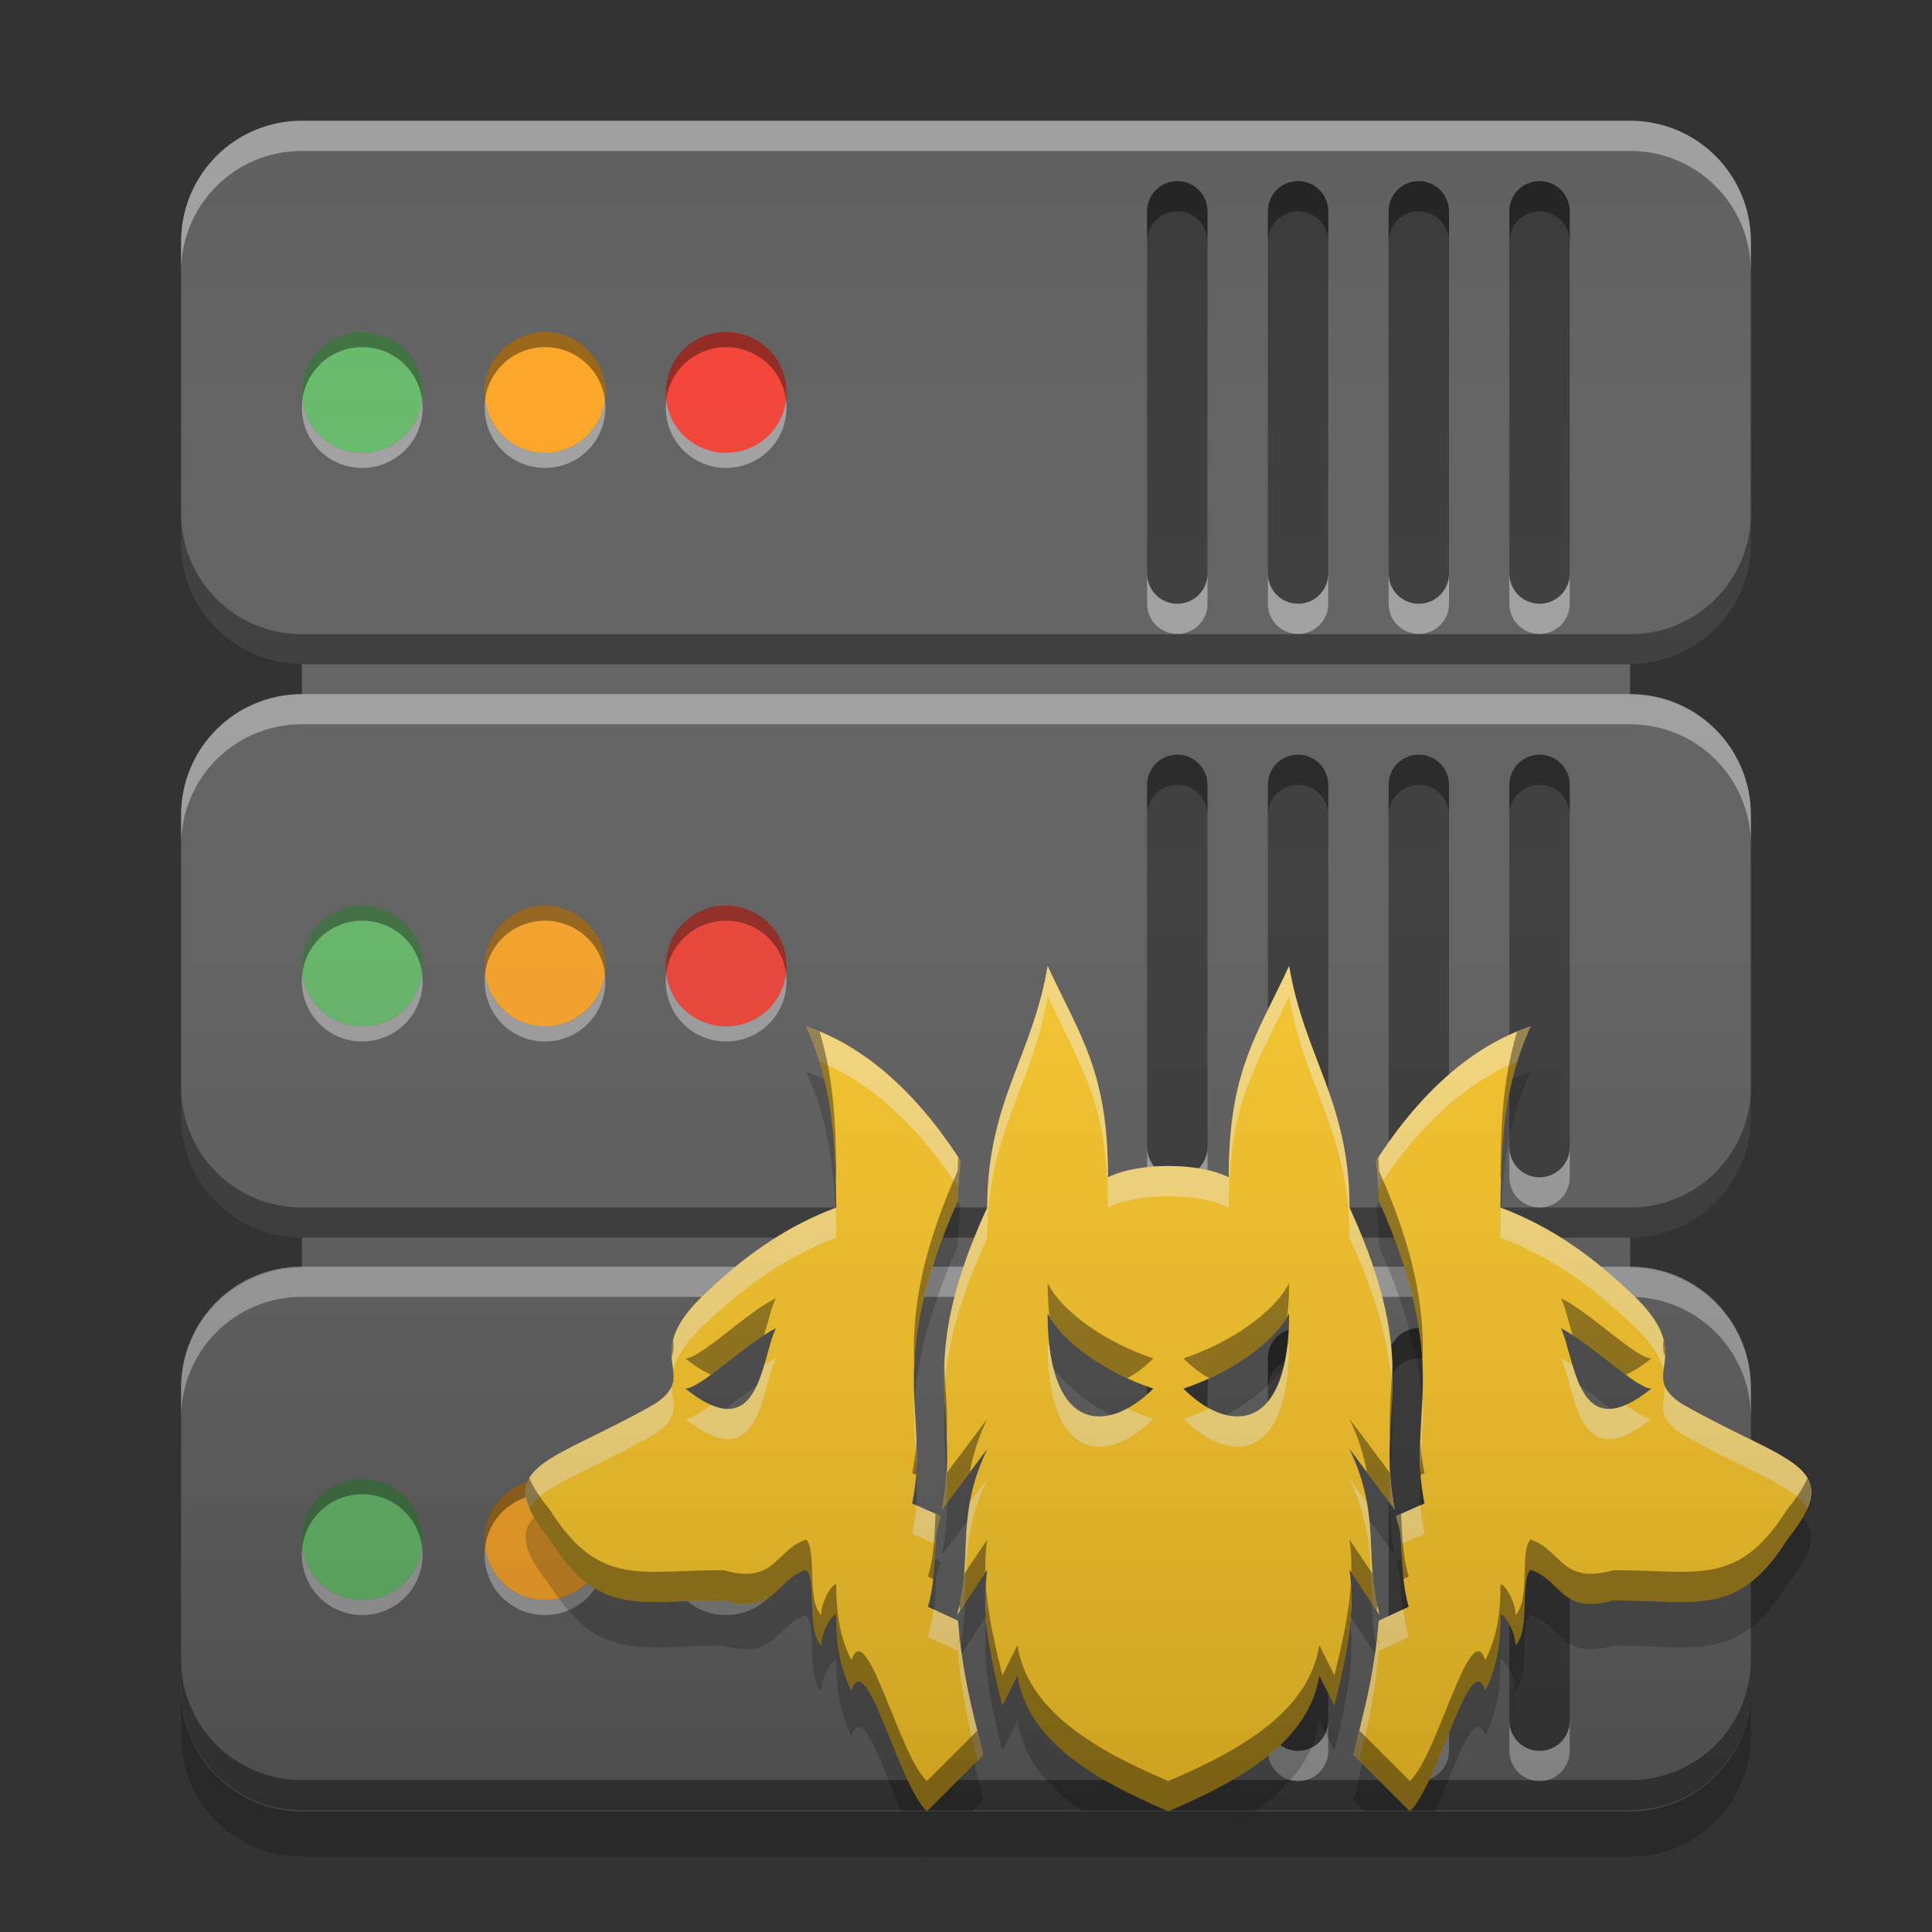
<svg xmlns="http://www.w3.org/2000/svg" xmlns:xlink="http://www.w3.org/1999/xlink" width="32" height="32" viewBox="0 0 32 32" version="1.1">
<rect x="0" y="0" width="32" height="32" fill="#333333" stroke="none"/>
<defs>
<linearGradient id="linear0" gradientUnits="userSpaceOnUse" x1="34" y1="60" x2="34" y2="4" gradientTransform="matrix(0.5,0,0,0.5,0,0)">
<stop offset="0" style="stop-color:rgb(0%,0%,0%);stop-opacity:0.2;"/>
<stop offset="1" style="stop-color:rgb(100%,100%,100%);stop-opacity:0;"/>
</linearGradient>
</defs>
<g id="surface1">
<path style=" stroke:none;fill-rule:nonzero;fill:rgb(38.039%,38.039%,38.039%);fill-opacity:0.996;" d="M 7 7 L 25 7 C 26.105 7 27 7.895 27 9 L 27 22 C 27 23.105 26.105 24 25 24 L 7 24 C 5.895 24 5 23.105 5 22 L 5 9 C 5 7.895 5.895 7 7 7 Z M 7 7 "/>
<path style=" stroke:none;fill-rule:nonzero;fill:rgb(38.039%,38.039%,38.039%);fill-opacity:0.996;" d="M 5 2 L 27 2 C 28.105 2 29 2.895 29 4 L 29 9 C 29 10.105 28.105 11 27 11 L 5 11 C 3.895 11 3 10.105 3 9 L 3 4 C 3 2.895 3.895 2 5 2 Z M 5 2 "/>
<path style=" stroke:none;fill-rule:nonzero;fill:rgb(40%,73.333%,41.569%);fill-opacity:0.996;" d="M 6 5.5 C 6.551 5.5 7 5.949 7 6.5 C 7 7.051 6.551 7.5 6 7.5 C 5.449 7.5 5 7.051 5 6.5 C 5 5.949 5.449 5.5 6 5.5 Z M 6 5.5 "/>
<path style=" stroke:none;fill-rule:nonzero;fill:rgb(0%,0%,0%);fill-opacity:0.4;" d="M 5.973 5.5 C 5.434 5.512 5 5.953 5 6.5 C 5 6.543 5.004 6.586 5.008 6.625 C 5.07 6.129 5.488 5.75 6 5.75 C 6.512 5.75 6.93 6.129 6.992 6.625 C 6.996 6.586 7 6.543 7 6.5 C 7 5.945 6.555 5.5 6 5.5 C 5.992 5.5 5.98 5.5 5.973 5.5 Z M 5.973 5.5 "/>
<path style=" stroke:none;fill-rule:nonzero;fill:rgb(100%,100%,100%);fill-opacity:0.4;" d="M 5.973 7.75 C 5.434 7.738 5 7.297 5 6.75 C 5 6.707 5.004 6.664 5.008 6.625 C 5.07 7.121 5.488 7.5 6 7.5 C 6.512 7.5 6.93 7.121 6.992 6.625 C 6.996 6.664 7 6.707 7 6.75 C 7 7.305 6.555 7.75 6 7.75 C 5.992 7.75 5.98 7.75 5.973 7.75 Z M 5.973 7.75 "/>
<path style=" stroke:none;fill-rule:nonzero;fill:rgb(100%,65.49%,14.902%);fill-opacity:0.996;" d="M 9.027 5.5 C 9.578 5.5 10.027 5.949 10.027 6.5 C 10.027 7.051 9.578 7.5 9.027 7.5 C 8.473 7.5 8.027 7.051 8.027 6.5 C 8.027 5.949 8.473 5.5 9.027 5.5 Z M 9.027 5.5 "/>
<path style=" stroke:none;fill-rule:nonzero;fill:rgb(0%,0%,0%);fill-opacity:0.4;" d="M 9 5.5 C 8.457 5.512 8.027 5.953 8.027 6.5 C 8.027 6.543 8.027 6.586 8.035 6.625 C 8.094 6.129 8.516 5.75 9.027 5.75 C 9.539 5.75 9.957 6.129 10.02 6.625 C 10.023 6.586 10.027 6.543 10.027 6.5 C 10.027 5.945 9.582 5.5 9.027 5.5 C 9.02 5.5 9.008 5.5 9 5.5 Z M 9 5.5 "/>
<path style=" stroke:none;fill-rule:nonzero;fill:rgb(100%,100%,100%);fill-opacity:0.4;" d="M 9 7.75 C 8.457 7.738 8.027 7.297 8.027 6.75 C 8.027 6.707 8.027 6.664 8.035 6.625 C 8.094 7.121 8.516 7.5 9.027 7.5 C 9.539 7.5 9.957 7.121 10.02 6.625 C 10.023 6.664 10.027 6.707 10.027 6.75 C 10.027 7.305 9.582 7.75 9.027 7.75 C 9.02 7.75 9.008 7.75 9 7.75 Z M 9 7.75 "/>
<path style=" stroke:none;fill-rule:nonzero;fill:rgb(95.686%,26.275%,21.176%);fill-opacity:0.996;" d="M 12.027 5.5 C 12.578 5.5 13.027 5.949 13.027 6.5 C 13.027 7.051 12.578 7.5 12.027 7.5 C 11.473 7.5 11.027 7.051 11.027 6.5 C 11.027 5.949 11.473 5.5 12.027 5.5 Z M 12.027 5.5 "/>
<path style=" stroke:none;fill-rule:nonzero;fill:rgb(0%,0%,0%);fill-opacity:0.4;" d="M 12 5.5 C 11.457 5.512 11.027 5.953 11.027 6.5 C 11.027 6.543 11.027 6.586 11.035 6.625 C 11.094 6.129 11.516 5.75 12.027 5.75 C 12.539 5.75 12.957 6.129 13.02 6.625 C 13.023 6.586 13.027 6.543 13.027 6.5 C 13.027 5.945 12.582 5.5 12.027 5.5 C 12.02 5.5 12.008 5.5 12 5.5 Z M 12 5.5 "/>
<path style=" stroke:none;fill-rule:nonzero;fill:rgb(100%,100%,100%);fill-opacity:0.4;" d="M 12 7.75 C 11.457 7.738 11.027 7.297 11.027 6.75 C 11.027 6.707 11.027 6.664 11.035 6.625 C 11.094 7.121 11.516 7.5 12.027 7.5 C 12.539 7.5 12.957 7.121 13.02 6.625 C 13.023 6.664 13.027 6.707 13.027 6.75 C 13.027 7.305 12.582 7.75 12.027 7.75 C 12.02 7.75 12.008 7.75 12 7.75 Z M 12 7.75 "/>
<path style=" stroke:none;fill-rule:nonzero;fill:rgb(100%,100%,100%);fill-opacity:0.4;" d="M 5 2 C 3.891 2 3 2.891 3 4 L 3 4.5 C 3 3.391 3.891 2.5 5 2.5 L 27 2.5 C 28.109 2.5 29 3.391 29 4.5 L 29 4 C 29 2.891 28.109 2 27 2 Z M 5 2 "/>
<path style=" stroke:none;fill-rule:nonzero;fill:rgb(0%,0%,0%);fill-opacity:0.4;" d="M 5 11.004 C 3.891 11.004 3 10.109 3 9.004 L 3 8.504 C 3 9.609 3.891 10.504 5 10.504 L 27 10.504 C 28.109 10.504 29 9.609 29 8.504 L 29 9.004 C 29 10.109 28.109 11.004 27 11.004 Z M 5 11.004 "/>
<path style=" stroke:none;fill-rule:nonzero;fill:rgb(38.039%,38.039%,38.039%);fill-opacity:0.996;" d="M 5 21 L 27 21 C 28.105 21 29 21.895 29 23 L 29 28 C 29 29.105 28.105 30 27 30 L 5 30 C 3.895 30 3 29.105 3 28 L 3 23 C 3 21.895 3.895 21 5 21 Z M 5 21 "/>
<path style=" stroke:none;fill-rule:nonzero;fill:rgb(38.039%,38.039%,38.039%);fill-opacity:0.996;" d="M 5 11.5 L 27 11.5 C 28.105 11.5 29 12.395 29 13.5 L 29 18.5 C 29 19.605 28.105 20.5 27 20.5 L 5 20.5 C 3.895 20.5 3 19.605 3 18.5 L 3 13.5 C 3 12.395 3.895 11.5 5 11.5 Z M 5 11.5 "/>
<path style=" stroke:none;fill-rule:nonzero;fill:rgb(100%,100%,100%);fill-opacity:0.4;" d="M 5 11.496 C 3.891 11.496 3 12.391 3 13.496 L 3 13.996 C 3 12.891 3.891 11.996 5 11.996 L 27 11.996 C 28.109 11.996 29 12.891 29 13.996 L 29 13.496 C 29 12.391 28.109 11.496 27 11.496 Z M 5 11.496 "/>
<path style=" stroke:none;fill-rule:nonzero;fill:rgb(0%,0%,0%);fill-opacity:0.4;" d="M 5 20.5 C 3.891 20.5 3 19.609 3 18.5 L 3 18 C 3 19.109 3.891 20 5 20 L 27 20 C 28.109 20 29 19.109 29 18 L 29 18.5 C 29 19.609 28.109 20.5 27 20.5 Z M 5 20.5 "/>
<path style=" stroke:none;fill-rule:nonzero;fill:rgb(100%,100%,100%);fill-opacity:0.4;" d="M 5 20.98 C 3.891 20.98 3 21.875 3 22.98 L 3 23.48 C 3 22.375 3.891 21.48 5 21.48 L 27 21.48 C 28.109 21.48 29 22.375 29 23.48 L 29 22.98 C 29 21.875 28.109 20.98 27 20.98 Z M 5 20.98 "/>
<path style=" stroke:none;fill-rule:nonzero;fill:rgb(0%,0%,0%);fill-opacity:0.4;" d="M 5 29.984 C 3.891 29.984 3 29.094 3 27.984 L 3 27.484 C 3 28.594 3.891 29.484 5 29.484 L 27 29.484 C 28.109 29.484 29 28.594 29 27.484 L 29 27.984 C 29 29.094 28.109 29.984 27 29.984 Z M 5 29.984 "/>
<path style=" stroke:none;fill-rule:nonzero;fill:rgb(40%,73.333%,41.569%);fill-opacity:0.996;" d="M 6 15 C 6.551 15 7 15.449 7 16 C 7 16.551 6.551 17 6 17 C 5.449 17 5 16.551 5 16 C 5 15.449 5.449 15 6 15 Z M 6 15 "/>
<path style=" stroke:none;fill-rule:nonzero;fill:rgb(0%,0%,0%);fill-opacity:0.4;" d="M 5.973 15 C 5.434 15.012 5 15.453 5 16 C 5 16.043 5.004 16.086 5.008 16.125 C 5.07 15.629 5.488 15.25 6 15.25 C 6.512 15.25 6.93 15.629 6.992 16.125 C 6.996 16.086 7 16.043 7 16 C 7 15.445 6.555 15 6 15 C 5.992 15 5.98 15 5.973 15 Z M 5.973 15 "/>
<path style=" stroke:none;fill-rule:nonzero;fill:rgb(100%,100%,100%);fill-opacity:0.4;" d="M 5.973 17.25 C 5.434 17.238 5 16.797 5 16.25 C 5 16.207 5.004 16.164 5.008 16.125 C 5.07 16.621 5.488 17 6 17 C 6.512 17 6.93 16.621 6.992 16.125 C 6.996 16.164 7 16.207 7 16.25 C 7 16.805 6.555 17.25 6 17.25 C 5.992 17.25 5.98 17.25 5.973 17.25 Z M 5.973 17.25 "/>
<path style=" stroke:none;fill-rule:nonzero;fill:rgb(100%,65.49%,14.902%);fill-opacity:0.996;" d="M 9.027 15 C 9.578 15 10.027 15.449 10.027 16 C 10.027 16.551 9.578 17 9.027 17 C 8.473 17 8.027 16.551 8.027 16 C 8.027 15.449 8.473 15 9.027 15 Z M 9.027 15 "/>
<path style=" stroke:none;fill-rule:nonzero;fill:rgb(0%,0%,0%);fill-opacity:0.4;" d="M 9 15 C 8.457 15.012 8.027 15.453 8.027 16 C 8.027 16.043 8.027 16.086 8.035 16.125 C 8.094 15.629 8.516 15.25 9.027 15.25 C 9.539 15.25 9.957 15.629 10.02 16.125 C 10.023 16.086 10.027 16.043 10.027 16 C 10.027 15.445 9.582 15 9.027 15 C 9.02 15 9.008 15 9 15 Z M 9 15 "/>
<path style=" stroke:none;fill-rule:nonzero;fill:rgb(100%,100%,100%);fill-opacity:0.4;" d="M 9 17.25 C 8.457 17.238 8.027 16.797 8.027 16.25 C 8.027 16.207 8.027 16.164 8.035 16.125 C 8.094 16.621 8.516 17 9.027 17 C 9.539 17 9.957 16.621 10.02 16.125 C 10.023 16.164 10.027 16.207 10.027 16.25 C 10.027 16.805 9.582 17.25 9.027 17.25 C 9.02 17.25 9.008 17.25 9 17.25 Z M 9 17.25 "/>
<path style=" stroke:none;fill-rule:nonzero;fill:rgb(95.686%,26.275%,21.176%);fill-opacity:0.996;" d="M 12.027 15 C 12.578 15 13.027 15.449 13.027 16 C 13.027 16.551 12.578 17 12.027 17 C 11.473 17 11.027 16.551 11.027 16 C 11.027 15.449 11.473 15 12.027 15 Z M 12.027 15 "/>
<path style=" stroke:none;fill-rule:nonzero;fill:rgb(0%,0%,0%);fill-opacity:0.4;" d="M 12 15 C 11.457 15.012 11.027 15.453 11.027 16 C 11.027 16.043 11.027 16.086 11.035 16.125 C 11.094 15.629 11.516 15.25 12.027 15.25 C 12.539 15.25 12.957 15.629 13.02 16.125 C 13.023 16.086 13.027 16.043 13.027 16 C 13.027 15.445 12.582 15 12.027 15 C 12.02 15 12.008 15 12 15 Z M 12 15 "/>
<path style=" stroke:none;fill-rule:nonzero;fill:rgb(100%,100%,100%);fill-opacity:0.4;" d="M 12 17.25 C 11.457 17.238 11.027 16.797 11.027 16.25 C 11.027 16.207 11.027 16.164 11.035 16.125 C 11.094 16.621 11.516 17 12.027 17 C 12.539 17 12.957 16.621 13.02 16.125 C 13.023 16.164 13.027 16.207 13.027 16.25 C 13.027 16.805 12.582 17.25 12.027 17.25 C 12.02 17.25 12.008 17.25 12 17.25 Z M 12 17.25 "/>
<path style=" stroke:none;fill-rule:nonzero;fill:rgb(40%,73.333%,41.569%);fill-opacity:0.996;" d="M 6 24.5 C 6.551 24.5 7 24.949 7 25.5 C 7 26.051 6.551 26.5 6 26.5 C 5.449 26.5 5 26.051 5 25.5 C 5 24.949 5.449 24.5 6 24.5 Z M 6 24.5 "/>
<path style=" stroke:none;fill-rule:nonzero;fill:rgb(0%,0%,0%);fill-opacity:0.4;" d="M 5.973 24.5 C 5.434 24.512 5 24.953 5 25.5 C 5 25.543 5.004 25.586 5.008 25.625 C 5.07 25.129 5.488 24.75 6 24.75 C 6.512 24.75 6.93 25.129 6.992 25.625 C 6.996 25.586 7 25.543 7 25.5 C 7 24.945 6.555 24.5 6 24.5 C 5.992 24.5 5.98 24.5 5.973 24.5 Z M 5.973 24.5 "/>
<path style=" stroke:none;fill-rule:nonzero;fill:rgb(100%,100%,100%);fill-opacity:0.4;" d="M 5.973 26.75 C 5.434 26.738 5 26.297 5 25.75 C 5 25.707 5.004 25.664 5.008 25.625 C 5.07 26.121 5.488 26.5 6 26.5 C 6.512 26.5 6.93 26.121 6.992 25.625 C 6.996 25.664 7 25.707 7 25.75 C 7 26.305 6.555 26.75 6 26.75 C 5.992 26.75 5.98 26.75 5.973 26.75 Z M 5.973 26.75 "/>
<path style=" stroke:none;fill-rule:nonzero;fill:rgb(100%,65.49%,14.902%);fill-opacity:0.996;" d="M 9.027 24.5 C 9.578 24.5 10.027 24.949 10.027 25.5 C 10.027 26.051 9.578 26.5 9.027 26.5 C 8.473 26.5 8.027 26.051 8.027 25.5 C 8.027 24.949 8.473 24.5 9.027 24.5 Z M 9.027 24.5 "/>
<path style=" stroke:none;fill-rule:nonzero;fill:rgb(0%,0%,0%);fill-opacity:0.4;" d="M 9 24.5 C 8.457 24.512 8.027 24.953 8.027 25.5 C 8.027 25.543 8.027 25.586 8.035 25.625 C 8.094 25.129 8.516 24.75 9.027 24.75 C 9.539 24.75 9.957 25.129 10.02 25.625 C 10.023 25.586 10.027 25.543 10.027 25.5 C 10.027 24.945 9.582 24.5 9.027 24.5 C 9.02 24.5 9.008 24.5 9 24.5 Z M 9 24.5 "/>
<path style=" stroke:none;fill-rule:nonzero;fill:rgb(100%,100%,100%);fill-opacity:0.4;" d="M 9 26.75 C 8.457 26.738 8.027 26.297 8.027 25.75 C 8.027 25.707 8.027 25.664 8.035 25.625 C 8.094 26.121 8.516 26.5 9.027 26.5 C 9.539 26.5 9.957 26.121 10.02 25.625 C 10.023 25.664 10.027 25.707 10.027 25.75 C 10.027 26.305 9.582 26.75 9.027 26.75 C 9.02 26.75 9.008 26.75 9 26.75 Z M 9 26.75 "/>
<path style=" stroke:none;fill-rule:nonzero;fill:rgb(95.686%,26.275%,21.176%);fill-opacity:0.996;" d="M 12.027 24.5 C 12.578 24.5 13.027 24.949 13.027 25.5 C 13.027 26.051 12.578 26.5 12.027 26.5 C 11.473 26.5 11.027 26.051 11.027 25.5 C 11.027 24.949 11.473 24.5 12.027 24.5 Z M 12.027 24.5 "/>
<path style=" stroke:none;fill-rule:nonzero;fill:rgb(0%,0%,0%);fill-opacity:0.4;" d="M 12 24.5 C 11.457 24.512 11.027 24.953 11.027 25.5 C 11.027 25.543 11.027 25.586 11.035 25.625 C 11.094 25.129 11.516 24.75 12.027 24.75 C 12.539 24.75 12.957 25.129 13.02 25.625 C 13.023 25.586 13.027 25.543 13.027 25.5 C 13.027 24.945 12.582 24.5 12.027 24.5 C 12.02 24.5 12.008 24.5 12 24.5 Z M 12 24.5 "/>
<path style=" stroke:none;fill-rule:nonzero;fill:rgb(100%,100%,100%);fill-opacity:0.4;" d="M 12 26.75 C 11.457 26.738 11.027 26.297 11.027 25.75 C 11.027 25.707 11.027 25.664 11.035 25.625 C 11.094 26.121 11.516 26.5 12.027 26.5 C 12.539 26.5 12.957 26.121 13.02 25.625 C 13.023 25.664 13.027 25.707 13.027 25.75 C 13.027 26.305 12.582 26.75 12.027 26.75 C 12.02 26.75 12.008 26.75 12 26.75 Z M 12 26.75 "/>
<path style=" stroke:none;fill-rule:nonzero;fill:rgb(0%,0%,0%);fill-opacity:0.2;" d="M 3 28 L 3 28.75 C 3 29.859 3.891 30.75 5 30.75 L 15.352 30.75 C 15.215 30.621 15.07 30.324 14.934 30 L 5 30 C 3.891 30 3 29.109 3 28 Z M 15.352 30.75 L 19.352 30.75 C 18.824 30.527 18.336 30.281 17.934 30 L 16.102 30 Z M 19.352 30.75 L 23.352 30.75 L 22.602 30 L 20.77 30 C 20.367 30.281 19.879 30.527 19.352 30.75 Z M 23.352 30.75 L 27 30.75 C 28.109 30.75 29 29.859 29 28.75 L 29 28 C 29 29.109 28.109 30 27 30 L 23.77 30 C 23.633 30.324 23.488 30.621 23.352 30.75 Z M 23.352 30.75 "/>
<path style=" stroke:none;fill-rule:nonzero;fill:rgb(0%,0%,0%);fill-opacity:0.4;" d="M 19.5 3 C 19.777 3 20 3.223 20 3.5 L 20 9.5 C 20 9.777 19.777 10 19.5 10 C 19.223 10 19 9.777 19 9.5 L 19 3.5 C 19 3.223 19.223 3 19.5 3 Z M 19.5 3 "/>
<path style=" stroke:none;fill-rule:nonzero;fill:rgb(0%,0%,0%);fill-opacity:0.4;" d="M 19.5 3 C 19.223 3 19 3.223 19 3.5 L 19 4 C 19 3.723 19.223 3.5 19.5 3.5 C 19.777 3.5 20 3.723 20 4 L 20 3.5 C 20 3.223 19.777 3 19.5 3 Z M 19.5 3 "/>
<path style=" stroke:none;fill-rule:nonzero;fill:rgb(100%,100%,100%);fill-opacity:0.4;" d="M 19.5 10.5 C 19.223 10.5 19 10.277 19 10 L 19 9.5 C 19 9.777 19.223 10 19.5 10 C 19.777 10 20 9.777 20 9.5 L 20 10 C 20 10.277 19.777 10.5 19.5 10.5 Z M 19.5 10.5 "/>
<path style=" stroke:none;fill-rule:nonzero;fill:rgb(0%,0%,0%);fill-opacity:0.4;" d="M 21.5 3 C 21.777 3 22 3.223 22 3.5 L 22 9.5 C 22 9.777 21.777 10 21.5 10 C 21.223 10 21 9.777 21 9.5 L 21 3.5 C 21 3.223 21.223 3 21.5 3 Z M 21.5 3 "/>
<path style=" stroke:none;fill-rule:nonzero;fill:rgb(0%,0%,0%);fill-opacity:0.4;" d="M 21.5 3 C 21.223 3 21 3.223 21 3.5 L 21 4 C 21 3.723 21.223 3.5 21.5 3.5 C 21.777 3.5 22 3.723 22 4 L 22 3.5 C 22 3.223 21.777 3 21.5 3 Z M 21.5 3 "/>
<path style=" stroke:none;fill-rule:nonzero;fill:rgb(100%,100%,100%);fill-opacity:0.4;" d="M 21.5 10.5 C 21.223 10.5 21 10.277 21 10 L 21 9.5 C 21 9.777 21.223 10 21.5 10 C 21.777 10 22 9.777 22 9.5 L 22 10 C 22 10.277 21.777 10.5 21.5 10.5 Z M 21.5 10.5 "/>
<path style=" stroke:none;fill-rule:nonzero;fill:rgb(0%,0%,0%);fill-opacity:0.4;" d="M 23.5 3 C 23.777 3 24 3.223 24 3.5 L 24 9.5 C 24 9.777 23.777 10 23.5 10 C 23.223 10 23 9.777 23 9.5 L 23 3.5 C 23 3.223 23.223 3 23.5 3 Z M 23.5 3 "/>
<path style=" stroke:none;fill-rule:nonzero;fill:rgb(0%,0%,0%);fill-opacity:0.4;" d="M 23.5 3 C 23.223 3 23 3.223 23 3.5 L 23 4 C 23 3.723 23.223 3.5 23.5 3.5 C 23.777 3.5 24 3.723 24 4 L 24 3.5 C 24 3.223 23.777 3 23.5 3 Z M 23.5 3 "/>
<path style=" stroke:none;fill-rule:nonzero;fill:rgb(100%,100%,100%);fill-opacity:0.4;" d="M 23.5 10.5 C 23.223 10.5 23 10.277 23 10 L 23 9.5 C 23 9.777 23.223 10 23.5 10 C 23.777 10 24 9.777 24 9.5 L 24 10 C 24 10.277 23.777 10.5 23.5 10.5 Z M 23.5 10.5 "/>
<path style=" stroke:none;fill-rule:nonzero;fill:rgb(0%,0%,0%);fill-opacity:0.4;" d="M 25.5 3 C 25.777 3 26 3.223 26 3.5 L 26 9.5 C 26 9.777 25.777 10 25.5 10 C 25.223 10 25 9.777 25 9.5 L 25 3.5 C 25 3.223 25.223 3 25.5 3 Z M 25.5 3 "/>
<path style=" stroke:none;fill-rule:nonzero;fill:rgb(0%,0%,0%);fill-opacity:0.4;" d="M 25.5 3 C 25.223 3 25 3.223 25 3.5 L 25 4 C 25 3.723 25.223 3.5 25.5 3.5 C 25.777 3.5 26 3.723 26 4 L 26 3.5 C 26 3.223 25.777 3 25.5 3 Z M 25.5 3 "/>
<path style=" stroke:none;fill-rule:nonzero;fill:rgb(100%,100%,100%);fill-opacity:0.4;" d="M 25.5 10.5 C 25.223 10.5 25 10.277 25 10 L 25 9.5 C 25 9.777 25.223 10 25.5 10 C 25.777 10 26 9.777 26 9.5 L 26 10 C 26 10.277 25.777 10.5 25.5 10.5 Z M 25.5 10.5 "/>
<path style=" stroke:none;fill-rule:nonzero;fill:rgb(0%,0%,0%);fill-opacity:0.4;" d="M 19.5 12.5 C 19.777 12.5 20 12.723 20 13 L 20 19 C 20 19.277 19.777 19.5 19.5 19.5 C 19.223 19.5 19 19.277 19 19 L 19 13 C 19 12.723 19.223 12.5 19.5 12.5 Z M 19.5 12.5 "/>
<path style=" stroke:none;fill-rule:nonzero;fill:rgb(0%,0%,0%);fill-opacity:0.4;" d="M 19.5 12.5 C 19.223 12.5 19 12.723 19 13 L 19 13.5 C 19 13.223 19.223 13 19.5 13 C 19.777 13 20 13.223 20 13.5 L 20 13 C 20 12.723 19.777 12.5 19.5 12.5 Z M 19.5 12.5 "/>
<path style=" stroke:none;fill-rule:nonzero;fill:rgb(100%,100%,100%);fill-opacity:0.4;" d="M 19.5 20 C 19.223 20 19 19.777 19 19.5 L 19 19 C 19 19.277 19.223 19.5 19.5 19.5 C 19.777 19.5 20 19.277 20 19 L 20 19.5 C 20 19.777 19.777 20 19.5 20 Z M 19.5 20 "/>
<path style=" stroke:none;fill-rule:nonzero;fill:rgb(0%,0%,0%);fill-opacity:0.4;" d="M 21.5 12.5 C 21.777 12.5 22 12.723 22 13 L 22 19 C 22 19.277 21.777 19.5 21.5 19.5 C 21.223 19.5 21 19.277 21 19 L 21 13 C 21 12.723 21.223 12.5 21.5 12.5 Z M 21.5 12.5 "/>
<path style=" stroke:none;fill-rule:nonzero;fill:rgb(0%,0%,0%);fill-opacity:0.4;" d="M 21.5 12.5 C 21.223 12.5 21 12.723 21 13 L 21 13.5 C 21 13.223 21.223 13 21.5 13 C 21.777 13 22 13.223 22 13.5 L 22 13 C 22 12.723 21.777 12.5 21.5 12.5 Z M 21.5 12.5 "/>
<path style=" stroke:none;fill-rule:nonzero;fill:rgb(100%,100%,100%);fill-opacity:0.4;" d="M 21.5 20 C 21.223 20 21 19.777 21 19.5 L 21 19 C 21 19.277 21.223 19.5 21.5 19.5 C 21.777 19.5 22 19.277 22 19 L 22 19.5 C 22 19.777 21.777 20 21.5 20 Z M 21.5 20 "/>
<path style=" stroke:none;fill-rule:nonzero;fill:rgb(0%,0%,0%);fill-opacity:0.4;" d="M 23.5 12.5 C 23.777 12.5 24 12.723 24 13 L 24 19 C 24 19.277 23.777 19.5 23.5 19.5 C 23.223 19.5 23 19.277 23 19 L 23 13 C 23 12.723 23.223 12.5 23.5 12.5 Z M 23.5 12.5 "/>
<path style=" stroke:none;fill-rule:nonzero;fill:rgb(0%,0%,0%);fill-opacity:0.4;" d="M 23.5 12.5 C 23.223 12.5 23 12.723 23 13 L 23 13.5 C 23 13.223 23.223 13 23.5 13 C 23.777 13 24 13.223 24 13.5 L 24 13 C 24 12.723 23.777 12.5 23.5 12.5 Z M 23.5 12.5 "/>
<path style=" stroke:none;fill-rule:nonzero;fill:rgb(100%,100%,100%);fill-opacity:0.4;" d="M 23.5 20 C 23.223 20 23 19.777 23 19.5 L 23 19 C 23 19.277 23.223 19.5 23.5 19.5 C 23.777 19.5 24 19.277 24 19 L 24 19.5 C 24 19.777 23.777 20 23.5 20 Z M 23.5 20 "/>
<path style=" stroke:none;fill-rule:nonzero;fill:rgb(0%,0%,0%);fill-opacity:0.4;" d="M 25.5 12.5 C 25.777 12.5 26 12.723 26 13 L 26 19 C 26 19.277 25.777 19.5 25.5 19.5 C 25.223 19.5 25 19.277 25 19 L 25 13 C 25 12.723 25.223 12.5 25.5 12.5 Z M 25.5 12.5 "/>
<path style=" stroke:none;fill-rule:nonzero;fill:rgb(0%,0%,0%);fill-opacity:0.4;" d="M 25.5 12.5 C 25.223 12.5 25 12.723 25 13 L 25 13.5 C 25 13.223 25.223 13 25.5 13 C 25.777 13 26 13.223 26 13.5 L 26 13 C 26 12.723 25.777 12.5 25.5 12.5 Z M 25.5 12.5 "/>
<path style=" stroke:none;fill-rule:nonzero;fill:rgb(100%,100%,100%);fill-opacity:0.4;" d="M 25.5 20 C 25.223 20 25 19.777 25 19.5 L 25 19 C 25 19.277 25.223 19.5 25.5 19.5 C 25.777 19.5 26 19.277 26 19 L 26 19.5 C 26 19.777 25.777 20 25.5 20 Z M 25.5 20 "/>
<path style=" stroke:none;fill-rule:nonzero;fill:rgb(0%,0%,0%);fill-opacity:0.4;" d="M 19.5 22 C 19.777 22 20 22.223 20 22.5 L 20 28.5 C 20 28.777 19.777 29 19.5 29 C 19.223 29 19 28.777 19 28.5 L 19 22.5 C 19 22.223 19.223 22 19.5 22 Z M 19.5 22 "/>
<path style=" stroke:none;fill-rule:nonzero;fill:rgb(0%,0%,0%);fill-opacity:0.4;" d="M 19.5 22 C 19.223 22 19 22.223 19 22.5 L 19 23 C 19 22.723 19.223 22.5 19.5 22.5 C 19.777 22.5 20 22.723 20 23 L 20 22.5 C 20 22.223 19.777 22 19.5 22 Z M 19.5 22 "/>
<path style=" stroke:none;fill-rule:nonzero;fill:rgb(100%,100%,100%);fill-opacity:0.4;" d="M 19.5 29.5 C 19.223 29.5 19 29.277 19 29 L 19 28.5 C 19 28.777 19.223 29 19.5 29 C 19.777 29 20 28.777 20 28.5 L 20 29 C 20 29.277 19.777 29.5 19.5 29.5 Z M 19.5 29.5 "/>
<path style=" stroke:none;fill-rule:nonzero;fill:rgb(0%,0%,0%);fill-opacity:0.4;" d="M 21.5 22 C 21.777 22 22 22.223 22 22.5 L 22 28.5 C 22 28.777 21.777 29 21.5 29 C 21.223 29 21 28.777 21 28.5 L 21 22.5 C 21 22.223 21.223 22 21.5 22 Z M 21.5 22 "/>
<path style=" stroke:none;fill-rule:nonzero;fill:rgb(0%,0%,0%);fill-opacity:0.4;" d="M 21.5 22 C 21.223 22 21 22.223 21 22.5 L 21 23 C 21 22.723 21.223 22.5 21.5 22.5 C 21.777 22.5 22 22.723 22 23 L 22 22.5 C 22 22.223 21.777 22 21.5 22 Z M 21.5 22 "/>
<path style=" stroke:none;fill-rule:nonzero;fill:rgb(100%,100%,100%);fill-opacity:0.4;" d="M 21.5 29.5 C 21.223 29.5 21 29.277 21 29 L 21 28.5 C 21 28.777 21.223 29 21.5 29 C 21.777 29 22 28.777 22 28.5 L 22 29 C 22 29.277 21.777 29.5 21.5 29.5 Z M 21.5 29.5 "/>
<path style=" stroke:none;fill-rule:nonzero;fill:rgb(0%,0%,0%);fill-opacity:0.4;" d="M 23.5 22 C 23.777 22 24 22.223 24 22.5 L 24 28.5 C 24 28.777 23.777 29 23.5 29 C 23.223 29 23 28.777 23 28.5 L 23 22.5 C 23 22.223 23.223 22 23.5 22 Z M 23.5 22 "/>
<path style=" stroke:none;fill-rule:nonzero;fill:rgb(0%,0%,0%);fill-opacity:0.4;" d="M 23.5 22 C 23.223 22 23 22.223 23 22.5 L 23 23 C 23 22.723 23.223 22.5 23.5 22.5 C 23.777 22.5 24 22.723 24 23 L 24 22.5 C 24 22.223 23.777 22 23.5 22 Z M 23.5 22 "/>
<path style=" stroke:none;fill-rule:nonzero;fill:rgb(100%,100%,100%);fill-opacity:0.4;" d="M 23.5 29.5 C 23.223 29.5 23 29.277 23 29 L 23 28.5 C 23 28.777 23.223 29 23.5 29 C 23.777 29 24 28.777 24 28.5 L 24 29 C 24 29.277 23.777 29.5 23.5 29.5 Z M 23.5 29.5 "/>
<path style=" stroke:none;fill-rule:nonzero;fill:rgb(0%,0%,0%);fill-opacity:0.4;" d="M 25.5 22 C 25.777 22 26 22.223 26 22.5 L 26 28.5 C 26 28.777 25.777 29 25.5 29 C 25.223 29 25 28.777 25 28.5 L 25 22.5 C 25 22.223 25.223 22 25.5 22 Z M 25.5 22 "/>
<path style=" stroke:none;fill-rule:nonzero;fill:rgb(0%,0%,0%);fill-opacity:0.4;" d="M 25.5 22 C 25.223 22 25 22.223 25 22.5 L 25 23 C 25 22.723 25.223 22.5 25.5 22.5 C 25.777 22.5 26 22.723 26 23 L 26 22.5 C 26 22.223 25.777 22 25.5 22 Z M 25.5 22 "/>
<path style=" stroke:none;fill-rule:nonzero;fill:rgb(100%,100%,100%);fill-opacity:0.4;" d="M 25.5 29.5 C 25.223 29.5 25 29.277 25 29 L 25 28.5 C 25 28.777 25.223 29 25.5 29 C 25.777 29 26 28.777 26 28.5 L 26 29 C 26 29.277 25.777 29.5 25.5 29.5 Z M 25.5 29.5 "/>
<path style=" stroke:none;fill-rule:nonzero;fill:rgb(100%,79.216%,15.686%);fill-opacity:1;" d="M 17.352 16 C 17.102 17.5 16.352 18.25 16.352 20 C 15.117 22.688 15.93 23.344 15.602 25 L 16.352 24 C 15.812 25.129 16.125 25.789 15.852 26.75 L 16.352 26 C 16.242 26.754 16.422 27.5 16.602 28.25 L 16.852 27.75 C 17.02 28.812 18.074 29.457 19.352 30 C 20.629 29.457 21.684 28.812 21.852 27.75 L 22.102 28.25 C 22.281 27.5 22.461 26.754 22.352 26 L 22.852 26.75 C 22.578 25.789 22.891 25.129 22.352 24 L 23.102 25 C 22.773 23.344 23.586 22.688 22.352 20 C 22.352 18.25 21.602 17.5 21.352 16 C 20.805 17.176 20.352 17.75 20.352 19.5 C 19.852 19.25 18.852 19.25 18.352 19.5 C 18.352 17.75 17.898 17.176 17.352 16 Z M 13.352 17 C 13.824 18.027 13.84 19.066 13.852 20 C 12.965 20.336 12.289 20.836 11.602 21.5 C 10.602 22.5 11.602 22.75 10.852 23.25 C 9.102 24.25 8.102 24.25 9.102 25.5 C 9.93 26.809 10.602 26.5 11.984 26.508 C 12.852 26.75 12.828 26.176 13.352 26 C 13.535 26.172 13.352 27 13.602 27.25 C 13.602 27 13.816 26.691 13.852 26.75 C 13.852 27 13.852 27.5 14.102 28 C 14.352 27.25 14.879 29.555 15.352 30 L 16.285 29.066 L 16.113 28.367 C 16 27.887 15.91 27.375 15.867 26.844 L 15.371 26.613 C 15.484 26.211 15.477 25.859 15.504 25.41 C 15.508 25.328 15.566 25.199 15.574 25.109 L 15.109 24.902 C 15.258 24.164 15.145 23.652 15.137 22.895 C 15.129 22.152 15.27 21.223 15.863 19.891 C 15.867 19.656 15.883 19.434 15.91 19.227 C 15.348 18.348 14.496 17.383 13.352 17 Z M 25.352 17 C 24.207 17.383 23.355 18.348 22.793 19.227 C 22.82 19.434 22.836 19.656 22.84 19.891 C 23.434 21.223 23.574 22.152 23.566 22.895 C 23.559 23.652 23.445 24.164 23.594 24.902 L 23.125 25.109 C 23.137 25.199 23.195 25.328 23.199 25.41 C 23.227 25.859 23.219 26.211 23.332 26.613 L 22.836 26.844 C 22.793 27.375 22.703 27.887 22.586 28.367 L 22.418 29.066 L 23.352 30 C 23.824 29.555 24.352 27.25 24.602 28 C 24.852 27.5 24.852 27 24.852 26.75 C 24.887 26.691 25.102 27 25.102 27.25 C 25.352 27 25.168 26.172 25.352 26 C 25.875 26.176 25.852 26.75 26.719 26.508 C 28.102 26.5 28.773 26.809 29.602 25.5 C 30.602 24.25 29.602 24.25 27.852 23.25 C 27.102 22.75 28.102 22.5 27.102 21.5 C 26.414 20.836 25.738 20.336 24.852 20 C 24.863 19.066 24.879 18.027 25.352 17 Z M 17.352 21.75 C 17.602 22.25 18.352 22.75 19.102 23 C 18.352 23.75 17.352 23.75 17.352 21.75 Z M 21.352 21.75 C 21.352 23.75 20.352 23.75 19.602 23 C 20.352 22.75 21.102 22.25 21.352 21.75 Z M 12.852 22 C 12.602 22.5 12.602 24 11.352 23 C 11.602 23 12.352 22.25 12.852 22 Z M 25.852 22 C 26.352 22.25 27.102 23 27.352 23 C 26.102 24 26.102 22.5 25.852 22 Z M 25.852 22 "/>
<path style=" stroke:none;fill-rule:nonzero;fill:rgb(100%,100%,100%);fill-opacity:0.4;" d="M 17.352 16 C 17.102 17.5 16.352 18.25 16.352 20 C 15.68 21.465 15.617 22.328 15.641 23.078 C 15.672 22.434 15.824 21.652 16.352 20.5 C 16.352 18.75 17.102 18 17.352 16.5 C 17.898 17.676 18.352 18.25 18.352 20 C 18.852 19.75 19.852 19.75 20.352 20 C 20.352 18.25 20.805 17.676 21.352 16.5 C 21.602 18 22.352 18.75 22.352 20.5 C 22.879 21.652 23.031 22.434 23.062 23.078 C 23.086 22.328 23.023 21.465 22.352 20 C 22.352 18.25 21.602 17.5 21.352 16 C 20.805 17.176 20.352 17.75 20.352 19.5 C 19.852 19.25 18.852 19.25 18.352 19.5 C 18.352 17.75 17.898 17.176 17.352 16 Z M 13.352 17 C 13.441 17.195 13.512 17.391 13.574 17.582 C 14.582 18 15.348 18.859 15.871 19.668 C 15.879 19.516 15.895 19.367 15.91 19.227 C 15.348 18.348 14.496 17.383 13.352 17 Z M 25.352 17 C 24.207 17.383 23.355 18.348 22.793 19.227 C 22.809 19.367 22.824 19.516 22.832 19.668 C 23.355 18.859 24.121 18 25.129 17.582 C 25.191 17.391 25.262 17.195 25.352 17 Z M 13.844 20.004 C 12.961 20.34 12.285 20.84 11.602 21.5 C 11.016 22.086 11.117 22.414 11.148 22.688 C 11.199 22.504 11.32 22.281 11.602 22 C 12.289 21.336 12.965 20.836 13.852 20.5 C 13.852 20.34 13.848 20.172 13.844 20.004 Z M 24.859 20.004 C 24.855 20.172 24.852 20.34 24.852 20.5 C 25.738 20.836 26.414 21.336 27.102 22 C 27.383 22.281 27.504 22.504 27.555 22.688 C 27.586 22.414 27.688 22.086 27.102 21.5 C 26.418 20.84 25.742 20.34 24.859 20.004 Z M 17.352 22.25 C 17.352 24.25 18.352 24.25 19.102 23.5 C 18.957 23.453 18.812 23.395 18.672 23.328 C 18.102 23.637 17.52 23.445 17.383 22.305 C 17.371 22.285 17.359 22.27 17.352 22.25 Z M 21.352 22.25 C 21.344 22.27 21.332 22.289 21.32 22.305 C 21.184 23.445 20.602 23.637 20.031 23.328 C 19.891 23.395 19.746 23.453 19.602 23.5 C 20.352 24.25 21.352 24.25 21.352 22.25 Z M 12.852 22.5 C 12.789 22.531 12.727 22.57 12.656 22.613 C 12.523 23.066 12.324 23.508 11.777 23.27 C 11.594 23.402 11.441 23.5 11.352 23.5 C 12.602 24.5 12.602 23 12.852 22.5 Z M 25.852 22.5 C 26.102 23 26.102 24.5 27.352 23.5 C 27.262 23.5 27.109 23.402 26.926 23.27 C 26.379 23.508 26.18 23.066 26.047 22.613 C 25.98 22.57 25.914 22.531 25.852 22.5 Z M 11.125 22.969 C 11.082 23.055 11.004 23.148 10.852 23.25 C 9.387 24.086 8.449 24.223 8.766 24.98 C 8.988 24.602 9.777 24.363 10.852 23.75 C 11.273 23.469 11.141 23.266 11.125 22.969 Z M 27.578 22.969 C 27.562 23.266 27.43 23.469 27.852 23.75 C 28.926 24.363 29.715 24.602 29.938 24.98 C 30.258 24.223 29.316 24.086 27.852 23.25 C 27.699 23.148 27.621 23.055 27.578 22.969 Z M 15.141 23.105 C 15.137 23.203 15.137 23.301 15.137 23.391 C 15.141 23.754 15.168 24.055 15.18 24.352 C 15.203 23.938 15.156 23.562 15.141 23.105 Z M 23.562 23.105 C 23.547 23.562 23.5 23.938 23.523 24.352 C 23.535 24.055 23.562 23.754 23.566 23.391 C 23.566 23.301 23.566 23.203 23.562 23.105 Z M 15.68 24.34 C 15.672 24.547 15.648 24.762 15.602 25 L 15.68 24.898 C 15.688 24.703 15.688 24.52 15.68 24.34 Z M 23.023 24.34 C 23.016 24.52 23.016 24.703 23.023 24.898 L 23.102 25 C 23.055 24.762 23.031 24.547 23.023 24.34 Z M 16.352 24.5 L 16.062 24.883 C 15.945 25.535 16.047 26.066 15.852 26.75 L 15.969 26.574 L 15.969 26.57 C 16.023 25.93 15.949 25.348 16.352 24.5 Z M 22.352 24.5 C 22.754 25.348 22.68 25.93 22.734 26.57 C 22.734 26.574 22.734 26.574 22.734 26.574 L 22.852 26.75 C 22.656 26.066 22.758 25.535 22.641 24.883 Z M 15.176 24.93 C 15.164 25.082 15.145 25.234 15.109 25.402 L 15.496 25.574 C 15.496 25.52 15.5 25.469 15.504 25.41 C 15.508 25.328 15.566 25.199 15.578 25.109 Z M 23.527 24.93 L 23.125 25.109 C 23.137 25.199 23.195 25.328 23.199 25.41 C 23.203 25.469 23.207 25.52 23.207 25.574 L 23.594 25.402 C 23.559 25.234 23.539 25.082 23.527 24.93 Z M 16.352 26.5 L 16.32 26.547 C 16.32 26.609 16.324 26.672 16.328 26.734 C 16.332 26.656 16.34 26.578 16.352 26.5 Z M 22.352 26.5 C 22.363 26.578 22.371 26.656 22.375 26.734 C 22.379 26.672 22.383 26.609 22.383 26.547 Z M 15.461 26.656 C 15.441 26.805 15.418 26.953 15.371 27.113 L 15.867 27.344 C 15.91 27.875 16 28.387 16.117 28.867 L 16.188 29.164 L 16.285 29.066 L 16.117 28.367 C 16.023 27.988 15.949 27.59 15.898 27.176 L 15.852 27.25 C 15.867 27.195 15.879 27.145 15.891 27.094 C 15.883 27.012 15.875 26.926 15.867 26.844 Z M 23.242 26.656 L 22.836 26.844 C 22.828 26.926 22.82 27.012 22.812 27.094 C 22.824 27.145 22.836 27.195 22.852 27.25 L 22.805 27.176 C 22.754 27.59 22.68 27.988 22.586 28.367 L 22.418 29.066 L 22.516 29.164 L 22.586 28.867 C 22.703 28.387 22.793 27.875 22.836 27.344 L 23.332 27.113 C 23.285 26.953 23.262 26.805 23.242 26.656 Z M 23.242 26.656 "/>
<path style=" stroke:none;fill-rule:nonzero;fill:rgb(0%,0%,0%);fill-opacity:0.4;" d="M 13.352 17 C 13.742 17.852 13.82 18.707 13.844 19.504 C 13.844 19.504 13.848 19.5 13.852 19.5 C 13.844 18.742 13.828 17.918 13.574 17.082 C 13.5 17.055 13.426 17.023 13.352 17 Z M 25.352 17 C 25.277 17.023 25.203 17.055 25.129 17.082 C 24.875 17.918 24.859 18.742 24.852 19.5 C 24.855 19.5 24.859 19.504 24.859 19.504 C 24.883 18.707 24.961 17.852 25.352 17 Z M 15.871 19.168 C 15.867 19.238 15.863 19.312 15.863 19.391 C 15.27 20.723 15.129 21.652 15.137 22.391 C 15.137 22.465 15.141 22.531 15.141 22.602 C 15.172 21.91 15.344 21.055 15.863 19.891 C 15.867 19.656 15.883 19.434 15.91 19.227 C 15.898 19.207 15.887 19.188 15.871 19.168 Z M 22.832 19.168 C 22.816 19.188 22.805 19.207 22.793 19.227 C 22.82 19.434 22.836 19.656 22.84 19.891 C 23.359 21.055 23.531 21.91 23.562 22.602 C 23.562 22.531 23.566 22.465 23.566 22.391 C 23.574 21.652 23.434 20.723 22.84 19.391 C 22.84 19.312 22.836 19.238 22.832 19.168 Z M 17.352 21.25 C 17.352 21.457 17.363 21.641 17.383 21.805 C 17.602 22.191 18.105 22.57 18.672 22.828 C 18.816 22.75 18.965 22.637 19.102 22.5 C 18.352 22.25 17.602 21.75 17.352 21.25 Z M 21.352 21.25 C 21.102 21.75 20.352 22.25 19.602 22.5 C 19.738 22.637 19.887 22.75 20.031 22.828 C 20.594 22.57 21.102 22.191 21.32 21.805 C 21.34 21.641 21.352 21.457 21.352 21.25 Z M 12.852 21.5 C 12.352 21.75 11.602 22.5 11.352 22.5 C 11.512 22.629 11.652 22.715 11.777 22.77 C 12.043 22.574 12.371 22.297 12.656 22.113 C 12.727 21.883 12.777 21.648 12.852 21.5 Z M 25.852 21.5 C 25.926 21.648 25.977 21.883 26.047 22.113 C 26.332 22.297 26.66 22.574 26.926 22.77 C 27.051 22.715 27.191 22.629 27.352 22.5 C 27.102 22.5 26.352 21.75 25.852 21.5 Z M 27.555 22.188 C 27.543 22.285 27.539 22.375 27.578 22.465 C 27.586 22.383 27.582 22.293 27.555 22.188 Z M 11.148 22.188 C 11.121 22.293 11.117 22.383 11.125 22.465 C 11.164 22.375 11.16 22.285 11.148 22.188 Z M 15.641 22.578 C 15.621 23.039 15.664 23.43 15.68 23.84 C 15.703 23.395 15.656 23.004 15.641 22.578 Z M 23.062 22.578 C 23.047 23.004 23 23.395 23.023 23.84 C 23.039 23.43 23.082 23.039 23.062 22.578 Z M 16.352 23.5 L 15.68 24.398 C 15.668 24.586 15.645 24.785 15.602 25 L 16.062 24.383 C 16.113 24.117 16.195 23.828 16.352 23.5 Z M 22.352 23.5 C 22.508 23.828 22.59 24.117 22.641 24.383 L 23.102 25 C 23.059 24.785 23.035 24.586 23.023 24.398 Z M 15.18 23.852 C 15.172 24.027 15.148 24.207 15.109 24.402 L 15.176 24.43 C 15.188 24.234 15.188 24.043 15.18 23.852 Z M 23.523 23.852 C 23.516 24.043 23.516 24.234 23.527 24.43 L 23.594 24.402 C 23.555 24.207 23.531 24.027 23.523 23.852 Z M 8.766 24.48 C 8.629 24.719 8.715 25.016 9.102 25.5 C 9.93 26.809 10.602 26.5 11.984 26.508 C 12.852 26.75 12.828 26.176 13.352 26 C 13.535 26.172 13.352 27 13.602 27.25 C 13.602 27 13.816 26.691 13.852 26.75 C 13.852 27 13.852 27.5 14.102 28 C 14.352 27.25 14.879 29.555 15.352 30 L 16.285 29.066 L 16.188 28.664 L 15.352 29.5 C 14.879 29.055 14.352 26.75 14.102 27.5 C 13.852 27 13.852 26.5 13.852 26.25 C 13.816 26.191 13.602 26.5 13.602 26.75 C 13.352 26.5 13.535 25.672 13.352 25.5 C 12.828 25.676 12.852 26.25 11.984 26.008 C 10.602 26 9.93 26.309 9.102 25 C 8.938 24.797 8.828 24.625 8.766 24.48 Z M 29.938 24.48 C 29.875 24.629 29.766 24.797 29.602 25 C 28.773 26.309 28.102 26 26.719 26.008 C 25.852 26.25 25.875 25.676 25.352 25.5 C 25.168 25.672 25.352 26.5 25.102 26.75 C 25.102 26.5 24.887 26.191 24.852 26.25 C 24.852 26.5 24.852 27 24.602 27.5 C 24.352 26.75 23.824 29.055 23.352 29.5 L 22.516 28.664 L 22.418 29.066 L 23.352 30 C 23.824 29.555 24.352 27.25 24.602 28 C 24.852 27.5 24.852 27 24.852 26.75 C 24.887 26.691 25.102 27 25.102 27.25 C 25.352 27 25.168 26.172 25.352 26 C 25.875 26.176 25.852 26.75 26.719 26.508 C 28.102 26.5 28.773 26.809 29.602 25.5 C 29.988 25.016 30.074 24.719 29.938 24.48 Z M 15.496 25.074 C 15.477 25.445 15.473 25.762 15.371 26.113 L 15.461 26.156 C 15.484 25.922 15.488 25.684 15.504 25.41 C 15.508 25.328 15.566 25.199 15.578 25.109 Z M 23.207 25.074 L 23.125 25.109 C 23.137 25.199 23.195 25.328 23.199 25.41 C 23.215 25.684 23.219 25.922 23.242 26.156 L 23.332 26.113 C 23.23 25.762 23.227 25.445 23.207 25.074 Z M 16.352 25.5 L 15.969 26.07 L 15.969 26.074 C 15.957 26.238 15.934 26.41 15.891 26.594 C 15.895 26.621 15.898 26.648 15.898 26.676 L 16.32 26.047 C 16.316 25.867 16.324 25.684 16.352 25.5 Z M 22.352 25.5 C 22.379 25.684 22.387 25.867 22.383 26.047 L 22.805 26.676 C 22.805 26.648 22.809 26.621 22.812 26.594 C 22.77 26.41 22.746 26.238 22.734 26.074 C 22.734 26.074 22.734 26.074 22.734 26.07 Z M 16.328 26.234 C 16.281 26.91 16.441 27.578 16.602 28.25 L 16.852 27.75 C 17.02 28.812 18.074 29.457 19.352 30 C 20.629 29.457 21.684 28.812 21.852 27.75 L 22.102 28.25 C 22.262 27.578 22.422 26.91 22.375 26.234 C 22.344 26.742 22.223 27.246 22.102 27.75 L 21.852 27.25 C 21.684 28.312 20.629 28.957 19.352 29.5 C 18.074 28.957 17.02 28.312 16.852 27.25 L 16.602 27.75 C 16.48 27.246 16.359 26.742 16.328 26.234 Z M 16.328 26.234 "/>
<path style=" stroke:none;fill-rule:nonzero;fill:rgb(0%,0%,0%);fill-opacity:0.2;" d="M 13.352 17.75 C 13.703 18.512 13.801 19.281 13.836 20.008 C 13.84 20.004 13.844 20.004 13.852 20 C 13.844 19.328 13.832 18.602 13.648 17.867 C 13.555 17.824 13.453 17.785 13.352 17.75 Z M 25.352 17.75 C 25.25 17.785 25.148 17.824 25.055 17.867 C 24.871 18.602 24.859 19.328 24.852 20 C 24.859 20.004 24.863 20.004 24.867 20.008 C 24.902 19.281 25 18.512 25.352 17.75 Z M 15.859 19.898 C 15.27 21.227 15.129 22.152 15.137 22.891 C 15.137 23.016 15.141 23.133 15.148 23.242 C 15.191 22.57 15.371 21.746 15.863 20.641 C 15.867 20.406 15.883 20.184 15.91 19.977 C 15.895 19.949 15.879 19.926 15.859 19.898 Z M 22.844 19.898 C 22.824 19.926 22.809 19.949 22.793 19.977 C 22.82 20.184 22.836 20.406 22.84 20.641 C 23.332 21.746 23.512 22.57 23.555 23.242 C 23.562 23.133 23.566 23.016 23.566 22.891 C 23.574 22.152 23.434 21.227 22.844 19.898 Z M 17.352 21.75 C 17.352 22.117 17.387 22.414 17.445 22.652 C 17.645 22.938 17.992 23.215 18.391 23.438 C 18.629 23.383 18.875 23.227 19.102 23 C 18.352 22.75 17.602 22.25 17.352 21.75 Z M 21.352 21.75 C 21.102 22.25 20.352 22.75 19.602 23 C 19.828 23.227 20.074 23.383 20.312 23.438 C 20.711 23.215 21.059 22.938 21.258 22.652 C 21.316 22.414 21.352 22.117 21.352 21.75 Z M 12.852 22 C 12.352 22.25 11.602 23 11.352 23 C 11.633 23.223 11.848 23.32 12.02 23.336 C 12.188 23.203 12.367 23.062 12.539 22.945 C 12.68 22.633 12.742 22.219 12.852 22 Z M 25.852 22 C 25.961 22.219 26.023 22.633 26.164 22.945 C 26.336 23.062 26.516 23.203 26.684 23.336 C 26.855 23.32 27.07 23.223 27.352 23 C 27.102 23 26.352 22.25 25.852 22 Z M 15.648 23.215 C 15.617 23.672 15.656 24.059 15.676 24.453 C 15.707 24.008 15.668 23.625 15.648 23.215 Z M 23.055 23.215 C 23.035 23.625 22.996 24.008 23.027 24.453 C 23.047 24.059 23.086 23.672 23.055 23.215 Z M 16.352 24 L 15.688 24.887 C 15.684 25.152 15.664 25.434 15.602 25.75 L 16.023 25.188 C 16.055 24.836 16.133 24.457 16.352 24 Z M 22.352 24 C 22.57 24.457 22.648 24.836 22.68 25.188 L 23.102 25.75 C 23.039 25.434 23.02 25.152 23.016 24.887 Z M 15.172 24.457 C 15.16 24.598 15.141 24.746 15.109 24.902 L 15.184 24.938 C 15.188 24.777 15.18 24.617 15.172 24.457 Z M 23.531 24.457 C 23.523 24.617 23.516 24.777 23.52 24.938 L 23.594 24.902 C 23.562 24.746 23.543 24.598 23.531 24.457 Z M 29.859 25.129 C 29.797 25.238 29.711 25.363 29.602 25.5 C 28.773 26.809 28.102 26.5 26.719 26.508 C 25.852 26.75 25.875 26.176 25.352 26 C 25.168 26.172 25.352 27 25.102 27.25 C 25.102 27 24.887 26.691 24.852 26.75 C 24.852 27 24.852 27.5 24.602 28 C 24.352 27.25 23.824 29.555 23.352 30 L 22.562 29.211 L 22.418 29.816 L 23.352 30.75 C 23.824 30.305 24.352 28 24.602 28.75 C 24.852 28.25 24.852 27.75 24.852 27.5 C 24.887 27.441 25.102 27.75 25.102 28 C 25.352 27.75 25.168 26.922 25.352 26.75 C 25.875 26.926 25.852 27.5 26.719 27.258 C 28.102 27.25 28.773 27.559 29.602 26.25 C 30.047 25.695 30.094 25.387 29.859 25.129 Z M 8.844 25.129 C 8.609 25.387 8.66 25.695 9.102 26.25 C 9.93 27.559 10.602 27.25 11.984 27.258 C 12.852 27.5 12.828 26.926 13.352 26.75 C 13.535 26.922 13.352 27.75 13.602 28 C 13.602 27.75 13.816 27.441 13.852 27.5 C 13.852 27.75 13.852 28.25 14.102 28.75 C 14.352 28 14.879 30.305 15.352 30.75 L 16.285 29.816 L 16.141 29.211 L 15.352 30 C 14.879 29.555 14.352 27.25 14.102 28 C 13.852 27.5 13.852 27 13.852 26.75 C 13.816 26.691 13.602 27 13.602 27.25 C 13.352 27 13.535 26.172 13.352 26 C 12.828 26.176 12.852 26.75 11.984 26.508 C 10.602 26.5 9.93 26.809 9.102 25.5 C 8.992 25.363 8.906 25.238 8.844 25.129 Z M 15.484 25.82 C 15.469 26.09 15.449 26.34 15.371 26.613 L 15.477 26.664 C 15.488 26.504 15.492 26.34 15.504 26.16 C 15.508 26.078 15.566 25.949 15.578 25.859 Z M 23.219 25.82 L 23.125 25.859 C 23.137 25.949 23.195 26.078 23.199 26.16 C 23.211 26.34 23.215 26.504 23.227 26.664 L 23.332 26.613 C 23.254 26.34 23.234 26.09 23.219 25.82 Z M 16.352 26 L 15.984 26.547 C 15.977 26.777 15.957 27.008 15.91 27.254 C 15.914 27.301 15.922 27.344 15.93 27.387 L 16.328 26.781 C 16.312 26.52 16.312 26.262 16.352 26 Z M 22.352 26 C 22.391 26.262 22.391 26.52 22.375 26.781 L 22.773 27.387 C 22.781 27.344 22.789 27.301 22.793 27.254 C 22.746 27.008 22.727 26.777 22.719 26.547 Z M 16.336 26.871 C 16.262 27.582 16.43 28.293 16.602 29 L 16.852 28.5 C 17.02 29.562 18.074 30.207 19.352 30.75 C 20.629 30.207 21.684 29.562 21.852 28.5 L 22.102 29 C 22.273 28.293 22.441 27.582 22.367 26.871 C 22.32 27.332 22.211 27.789 22.102 28.25 L 21.852 27.75 C 21.684 28.812 20.629 29.457 19.352 30 C 18.074 29.457 17.02 28.812 16.852 27.75 L 16.602 28.25 C 16.492 27.789 16.383 27.332 16.336 26.871 Z M 16.336 26.871 "/>
<path style=" stroke:none;fill-rule:nonzero;fill:url(#linear0);" d="M 5 2 C 3.891 2 3 2.891 3 4 L 3 9 C 3 10.109 3.891 11 5 11 L 5 11.5 C 3.891 11.5 3 12.391 3 13.5 L 3 18.5 C 3 19.609 3.891 20.5 5 20.5 L 5 21 C 3.891 21 3 21.891 3 23 L 3 28 C 3 29.109 3.891 30 5 30 L 27 30 C 28.109 30 29 29.109 29 28 L 29 26.203 C 29.199 26.051 29.395 25.824 29.602 25.5 C 30.352 24.562 29.977 24.328 29 23.844 L 29 23 C 29 21.891 28.109 21 27 21 L 27 20.5 C 28.109 20.5 29 19.609 29 18.5 L 29 13.5 C 29 12.391 28.109 11.5 27 11.5 L 27 11 C 28.109 11 29 10.109 29 9 L 29 4 C 29 2.891 28.109 2 27 2 Z M 5 2 "/>
</g>
</svg>
